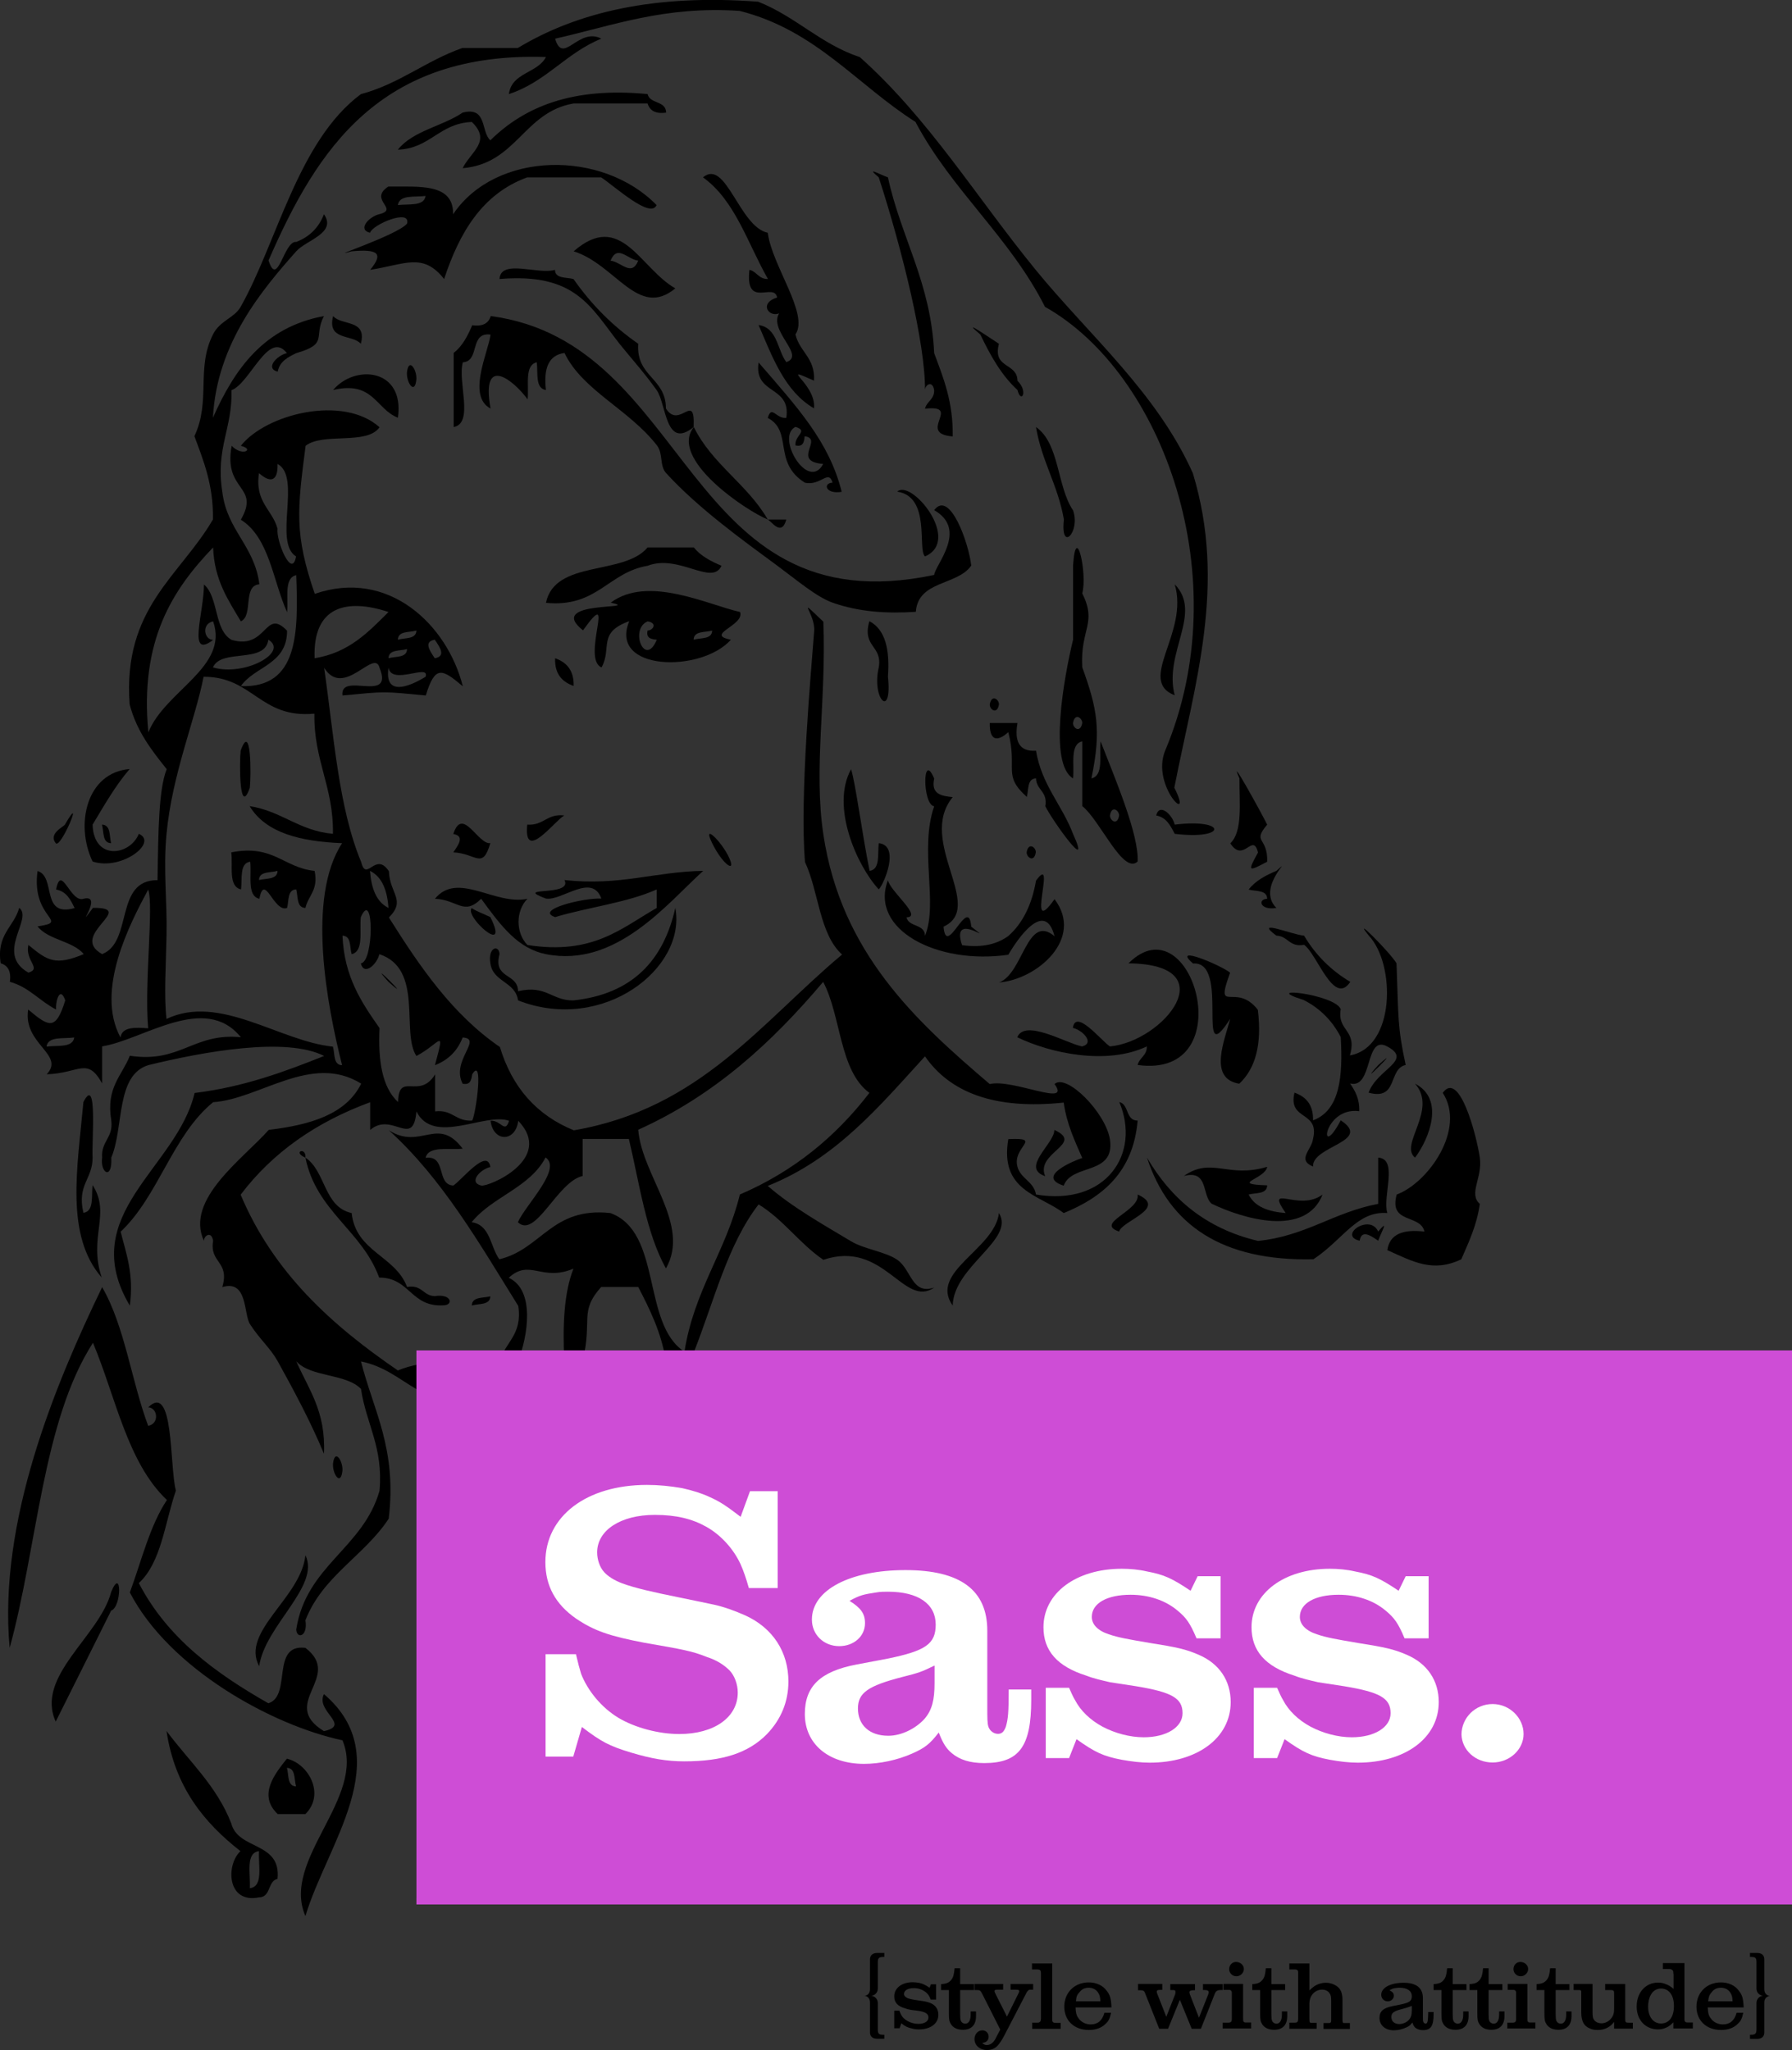 <?xml version="1.0" encoding="utf-8"?>
<!-- Generator: Adobe Illustrator 16.0.0, SVG Export Plug-In . SVG Version: 6.00 Build 0)  -->
<!DOCTYPE svg PUBLIC "-//W3C//DTD SVG 1.1//EN" "http://www.w3.org/Graphics/SVG/1.1/DTD/svg11.dtd">
<svg version="1.1" id="Layer_1" xmlns="http://www.w3.org/2000/svg" xmlns:xlink="http://www.w3.org/1999/xlink" x="0px" y="0px"
	 width="93.796px" height="107.304px" viewBox="23.204 16.316 93.796 107.304"
	 enable-background="new 23.204 16.316 93.796 107.304" xml:space="preserve">
<rect x="23.204" y="16.316" width="93.796" height="107.304" fill="#333333" stroke="none"/>
<g>
	<path d="M40.64,32.86c0.45,0.52,1.79,0.15,1.45,1.45C41.64,33.8,40.31,34.16,40.64,32.86z"/>
	<path d="M44.51,35.76c0.11-0.77,0.56-0.02,0.48,0.48C44.89,37.01,44.44,36.27,44.51,35.76z"/>
	<path d="M44.03,38.18c-1.16-0.45-1.28-1.95-3.39-1.45C41.78,35.37,44.4,35.6,44.03,38.18z"/>
	<path d="M60.97,45.93c-0.5,1.08-2.23-0.63-3.87,0c-2.07,0.35-2.64,2.2-5.32,1.94c0.47-2.27,4.08-1.41,5.32-2.9
		c0.81,0,1.61,0,2.42,0C59.87,45.41,60.4,45.69,60.97,45.93z"/>
	<path d="M68.71,48.83c0.85,0.45,1.07,1.51,0.97,2.9c0.24,2.28-0.87,1.17-0.48-0.48C69.4,50.09,68.31,50.2,68.71,48.83z"/>
	<path d="M52.26,50.77c0.59,0.21,0.99,0.62,0.97,1.45C52.63,52.01,52.23,51.6,52.26,50.77z"/>
	<path d="M75.01,53.19c0.09-0.55,0.49-0.27,0.48,0C75.4,53.74,75,53.46,75.01,53.19z"/>
	<path d="M35.8,55.61c0.56-1.57,0.55,1.3,0.48,1.94C35.73,59.11,35.73,56.25,35.8,55.61z"/>
	<path d="M28.54,59.48c0.47,0.01,0.38,0.59,0.48,0.97C28.55,60.44,28.65,59.86,28.54,59.48z"/>
	<path d="M46.93,59.97c0.48-1.48,1.29,0.56,1.94,0.48c-0.42,1.41-0.72,0.54-1.94,0.48C47.23,60.5,47.52,60.07,46.93,59.97z"/>
	<path d="M76.94,60.93c0.09-0.55,0.49-0.27,0.48,0C77.33,61.48,76.94,61.2,76.94,60.93z"/>
	<path d="M35.31,60.93c2.21-0.43,2.74,0.81,4.36,0.97c0.21,1.01-0.33,1.28-0.48,1.94c-0.47-0.01-0.38-0.59-0.48-0.97
		c-0.47,0.01-0.38,0.59-0.48,0.97c-0.7,0.26-1.18-1.89-1.45-0.48c-0.66-0.15-0.4-1.21-0.48-1.94c-0.57,0.08-0.41,0.88-0.48,1.45
		C35.14,62.72,35.4,61.66,35.31,60.93z M37.73,61.9c-0.38,0.11-0.96,0.01-0.97,0.48C37.14,62.28,37.72,62.37,37.73,61.9z"/>
	<path d="M27.57,74c0.75-1.48,0.43,2.1,0.48,2.9c0.01,1.14-0.83,1.42-0.48,2.899c0.57-0.079,0.41-0.88,0.48-1.45
		c0.98,1.51-0.24,2.711,0.48,4.84C26.61,80.98,27.25,77.49,27.57,74z"/>
	<path d="M47.9,84.65c0.01-0.471,0.59-0.381,0.97-0.48C48.85,84.641,48.27,84.54,47.9,84.65z"/>
	<path d="M40.64,92.88c0.11-0.771,0.56-0.021,0.48,0.479C41.01,94.13,40.57,93.391,40.64,92.88z"/>
	<path d="M70.65,104.01c1.71,1.471-0.79,4.69-2.42,2.9C67.68,104.6,70.08,105.21,70.65,104.01z"/>
	<path d="M52.26,18.34c0.41,1.42,1.22-0.63,2.42,0c-1.84,0.74-2.9,2.27-4.84,2.9c0.15-1.14,1.5-1.08,1.94-1.94
		c-8.67-0.28-11.98,4.8-14.52,10.65c0.48,1.49,0.8-1.05,1.45-0.97c0.7-0.27,1.18-0.75,1.45-1.45c0.69,0.99-0.95,1.36-1.45,1.94
		c-1.74,1.96-4.16,4.79-4.36,8.71c1.14-2.57,2.68-4.74,5.81-5.32c-0.57,1.1,0.26,1.45-1.45,1.94c-0.43,0.21-0.87,0.43-0.97,0.97
		c-0.68-0.17-0.04-0.85,0.48-0.97c-0.96-1.24-1.93,1.59-2.9,1.94c0.06,2-0.84,3.03-0.48,5.32c0.24,2.02,1.69,2.82,1.94,4.84
		c-0.89,0.07-0.3,1.64-0.97,1.94c-0.66-1.12-1.39-2.16-1.45-3.87c-2.13,2.22-3.85,4.87-3.39,9.68c0.87-2.18,4.23-3.41,3.39-5.81
		c-0.61,0.12-0.49,0.96,0,0.97c-1.37,1.05-0.48-1.42-0.48-2.9c0.78,0.67,0.52,2.39,1.45,2.9c1.87,0.54,1.72-1.71,2.9-0.48
		c0,1.78-1.69,1.85-2.42,2.9c3.02,0.11,3.01-2.8,2.9-5.81c-0.66,0.15-0.4,1.21-0.48,1.94c-0.75-1.67-0.93-3.91-2.42-4.84
		c1.04-1.81-0.93-1.46-0.48-3.87c0.55,0.58,1.23,0.19,0.48,0c1.32-1.67,5.36-2.68,7.26-0.97c-0.66,0.95-2.97,0.26-3.87,0.97
		c-0.44,3.39-0.59,4.63,0.48,7.75c3.85-1.33,6.93,1.6,7.75,4.84c-1.1-0.93-1.45-1.11-1.94,0.48c-2.31-0.22-2.04-0.22-4.36,0
		c-0.15-1.28,2.71,0.45,1.94-1.45c-0.27-1.05-1.87,1.64-2.9,0c0.51,3.52,0.75,7.32,1.94,10.17c0.27,1.09,0.75-0.59,1.45,0.48
		c0.05,1.2,0.91,1.5,0,2.42c1.62,2.58,3.32,5.07,5.81,6.78c0.64,2.11,1.92,3.569,3.87,4.36c6.61-1.131,9.82-5.67,14.04-9.201
		c-1.19-1.07-1.22-3.3-1.94-4.84c-0.29-3.42,0.33-10.09,0.48-12.1c0.07-0.91-1.05-1.95,0.48-0.48c0.16,4.11-0.52,7.68,0,11.13
		c0.93,6.21,4.86,9.79,8.71,13.07c1.2-0.291,4.3,1.239,3.39,0c0.62-0.58,2.68,1.489,2.9,2.899c0.28,1.899-1.99,1.24-2.42,2.42
		c-1.49-0.479,0.54-1.31,0.97-1.45c-0.39-0.9-0.81-1.77-0.97-2.9c-3.61,0.381-5.94-0.52-7.26-2.42
		c-2.39,2.611-4.65,5.351-8.23,6.781c1.28,1.119,2.93,2.039,4.36,2.899c0.68,0.41,1.82,0.55,2.42,0.97
		c0.75,0.52,0.75,1.85,1.94,1.45c-1.61,1.11-2.63-2.521-5.81-1.45c-1.25-0.85-2.09-2.109-3.39-2.9c-1.62,2.091-2.34,5.091-3.39,7.74
		c17.75,1.131,37.59,0.16,56.15,0.48c0,9.359,0,18.72,0,28.07c-23.56,0-47.11,0-70.67,0c0-8.871,0-17.75,0-26.621
		c-0.92-0.539-1.7-1.209-2.9-1.449c0.65,2.58,1.89,4.561,1.45,8.23c-1.28,1.949-3.46,3-4.36,5.319c0.14,0.87-0.46,0.99-0.48,0.479
		c0.52-3.35,3.5-4.239,4.36-7.26c0.2-2.3-0.7-3.49-0.97-5.33c-0.8-0.819-2.63-0.6-3.39-1.449c0.64,1.459,1.56,2.63,1.45,4.84
		c-0.68-1.641-1.54-3.25-2.42-4.84c-0.4-0.711-0.92-1.12-1.45-1.94c-0.34-0.521-0.11-2.351-1.45-1.94c0.4-1.369-0.68-1.25-0.48-2.42
		c-0.09-0.549-0.49-0.27-0.48,0c-1.02-2.17,2.1-4.34,3.39-5.81c2.16-0.26,4.04-0.8,4.84-2.42c-2.6-1.62-5.31,0.81-7.75,0.97
		c-2.13,1.74-2.85,4.9-4.84,6.78c0.29,1.16,0.7,2.21,0.48,3.87c-2.84-4.78,2.47-7.2,3.39-11.131c2.58-0.319,4.7-1.109,6.78-1.939
		c-1.99-1.01-6.29-0.23-9.2,0.48c-1.72,0.529-1.27,3.25-1.94,4.84c0.06,1.199-0.59,0.82-0.48,0c-0.06-0.87,0.59-1.02,0.48-1.939
		c-0.29-1.74,0.56-2.341,0.97-3.391c2.66,0.4,3.31-1.21,5.81-0.971c-1.89-2.33-5.09,0.131-7.26,0.48c0,0.641,0,1.29,0,1.94
		c-0.78-1.41-1.19-0.53-2.9-0.48c0.98-1.04-1.26-1.579-0.97-3.39c1.1,0.93,1.45,1.11,1.94-0.48c-0.26-0.75-0.51-0.03-0.48,0.48
		c-0.86-0.44-1.41-1.17-2.42-1.45c0.08-0.56-0.11-0.86-0.48-0.97c-0.23-1.52,0.69-1.89,0.97-2.9c0.75,0.57-1.29,2.38,0.48,3.39
		c0.72-0.21-0.19-0.62,0-1.45c1.02,0.85,1.43,1.09,2.9,0.48c-0.59-0.7-1.85-0.73-2.42-1.45c1.77-0.27-0.35-0.36,0-2.9
		c0.99,0.3,0.14,2.45,1.94,1.94c-0.21-0.43-0.42-0.87-0.97-0.97c0.27-1.4,0.75,0.74,1.45,0.48c1.09-0.26-0.59,1.89,0.48,0.48
		c2.37-0.03-1.32,1.42,0.48,2.42c1.63-0.63,0.63-3.89,2.9-3.87c0.04-2.6,0.06-4.76,0.48-5.81c-0.79-0.99-1.57-1.98-1.94-3.39
		c-0.37-5.05,2.64-6.72,4.36-9.68c0.03-1.8-0.49-3.06-0.97-4.36c0.87-1.85,0.08-3.55,0.97-5.32c0.37-0.74,1.12-0.86,1.45-1.45
		c1.91-3.38,3-8.68,6.29-11.13c2.04-0.55,3.41-1.75,5.32-2.42c0.97,0,1.94,0,2.9,0c3.12-1.88,7.17-2.83,12.58-2.42
		c1.97,0.78,3.27,2.22,5.32,2.9c3.62,3.23,6.11,7.35,9.2,11.13c2.78,3.41,6.34,6.42,8.23,10.65c1.78,5.86,0.1,10.99-0.97,16.46
		c1.06,2.09-1.24-0.08-0.48-1.94c3.79-8.98-0.09-19.75-6.29-23.23c-1.84-3.65-4.88-6.09-6.78-9.68c-3.06-1.94-5.21-4.8-9.2-5.81
		C57.96,16.62,55.29,17.66,52.26,18.34z M34.35,51.25c1.66,0.49,3.99-0.8,2.9-1.45C37.08,51.08,34.78,50.24,34.35,51.25z
		 M33.86,51.74c-0.43,2.22-1.65,5.11-1.94,8.23c-0.18,1.88,0.04,3.49,0,5.32c-0.03,1.6-0.14,3.18,0,4.36
		c2.79-1.33,5.92,1.17,8.71,1.45c0.11,0.381,0.01,0.961,0.48,0.971c-0.79-3.13-1.87-8.76,0-11.62c-2.17-0.09-3.99-0.53-4.84-1.94
		c1.68,0.26,2.58,1.29,4.36,1.45c0.04-2.47-1.01-3.83-0.97-6.29C36.82,53.94,36.45,51.73,33.86,51.74z M29.51,70.62
		c0.08-0.56,0.76-0.53,1.45-0.48c-0.21-2.32,0.3-6.45,0-7.26C30,64.67,28.18,68.15,29.51,70.62z M27.09,70.62
		c-0.57,0.08-1.37-0.08-1.45,0.479C26.2,71.02,27.01,71.18,27.09,70.62z M45.96,50.77c0.58-0.1,0.3-0.54,0-0.97
		C45.38,49.9,45.67,50.34,45.96,50.77z M45.48,51.74c0.24-0.72-1.79,0.48-1.94-0.48C43.24,53.22,45.48,51.73,45.48,51.74z
		 M43.54,63.84c-0.07-0.9-0.32-1.62-0.97-1.94C42.64,62.8,42.89,63.52,43.54,63.84z M59.03,87.07c0.5-3.211,2.17-5.25,2.9-8.23
		c2.82-1.21,5.03-3.04,6.78-5.32c-1.58-1.16-1.47-4.01-2.42-5.81c-2.66,3.149-5.68,5.94-9.68,7.74c0.19,2.409,2.76,4.96,1.45,7.26
		c-1.04-1.87-1.38-4.42-1.94-6.78c-0.81,0-1.61,0-2.42,0c0,0.65,0,1.291,0,1.94c-1.33,0.3-2.46,3.31-3.39,2.42
		c0.41-0.92,2.33-2.79,1.45-3.39c-0.83,1.59-2.79,2.05-3.87,3.39c0.99,0.14,0.97,1.29,1.45,1.94c2.22-0.53,2.74-2.75,5.81-2.42
		C57.88,80.8,56.78,85.609,59.03,87.07z M45,74.49c-0.17,1.97-1.27-0.02-2.42,0.97c0-0.479,0-0.97,0-1.45
		c-2.83,1.04-5.11,2.631-6.78,4.84c1.72,4.09,4.78,6.84,8.23,9.2c1.36-0.579,3.34-0.53,5.33-0.479c0.28-1.01,1.2-1.381,0.97-2.9
		c-2.04-3.279-3.98-6.67-6.78-9.199c1.67,1.079,2.56-0.781,3.87,0.969c-0.72,0.08-1.79-0.17-1.94,0.48c1.12-0.15,0.54,1.4,1.45,1.45
		c0.44-0.28,1.78-2,1.94-0.97c-0.53,0.119-1.16,0.8-0.48,0.97c0.39,0.08,3.85-1.39,1.94-3.39c-0.14,1.129-1.31,1.129-1.45,0
		c0.54-0.051,0.75,0.699,0.97,0C48.58,74.529,45.9,76.29,45,74.49z M47.42,73.04c-0.63-1.2,1.08-2.351,0-2.42
		c-0.27,0.7-0.75,1.18-1.45,1.45c0.55-2.05,0.29-1.15-0.97-0.48c-0.82-1.23,0.4-4.56-1.94-5.33c-0.12,0.53-0.8,1.16-0.97,0.48
		c0.69-0.06,0.69-3.96,0-2.42c-0.08,0.72,0.17,1.79-0.48,1.94c-0.11-0.38-0.01-0.95-0.48-0.97c0.09,2.17,1.01,3.51,1.94,4.84
		c-0.08,1.69,0.13,3.101,0.97,3.87c0.03-1.63,1.11-0.09,1.94-1.45c0,0.65,0,1.29,0,1.94c0.92-0.11,1.07,0.539,1.94,0.48
		c0.21-0.421,0.6-3.4,0-2.421C47.87,72.85,47.83,73.12,47.42,73.04z M37.73,43.99c-0.08,0.65,0.76,2.67,0.97,1.45
		c-1.2-0.73,0.3-4.17-0.97-4.84c0.03,0.91-0.37,1.02-0.97,0.48C36.53,42.61,37.46,42.98,37.73,43.99z M39.67,50.77
		c1.81-0.29,2.82-1.38,3.87-2.42C41.36,47.63,39.57,48.03,39.67,50.77z M45,49.32c-0.38,0.11-0.96,0.01-0.97,0.48
		C44.4,49.69,44.98,49.79,45,49.32z M44.51,50.29c-0.38,0.11-0.96,0.01-0.97,0.48C43.92,50.66,44.5,50.76,44.51,50.29z
		 M50.32,87.561c0.81,0,1.61,0,2.42,0c-0.09-1.871-0.02-3.57,0.48-4.84c-1.67,0.699-2.28-0.541-3.39,0.479
		C51.23,83.84,50.83,86.27,50.32,87.561z M56.61,83.68c-0.65,0-1.29,0-1.94,0c-1.17,1.311-0.44,1.721-0.97,3.87c1.45,0,2.9,0,4.36,0
		C57.81,86.04,57.22,84.859,56.61,83.68z"/>
	<path d="M36.77,103.529c-0.99-1.809,2.2-3.59,2.42-5.809C39.98,99.34,37.07,101.4,36.77,103.529z"/>
	<path d="M47.42,25.12c0.42-0.86,1.53-1.41,0.48-2.42c-1.71,0.07-2.17,1.39-3.87,1.45c0.78-0.99,2.33-1.22,3.39-1.94
		c1.3-0.33,0.94,1,1.45,1.45c1.79-1.76,4.3-2.8,8.23-2.42c0.12,0.53,0.96,0.33,0.97,0.97c-0.56,0.08-0.86-0.11-0.97-0.48
		c-1.29,0-2.58,0-3.87,0C50.61,22.18,50.25,24.88,47.42,25.12z"/>
	<path d="M46.45,30.92c-1.11-1.4-2.01-0.77-3.87-0.48c0.7-0.85,0.44-1.1-0.97-0.97c-1.54,0.44,2.4-0.84,2.9-1.45
		c0.21-0.8-1.8,0.04-1.94,0.48c-0.68-0.17-0.04-0.85,0.48-0.97c1.09-0.27-0.59-0.75,0.48-1.45c1.59,0.02,3.42-0.2,3.39,1.45
		c2.25-3.33,7.82-3.38,10.65-0.48c-0.31,0.75-2.2-0.99-2.9-1.45c-1.29,0-2.58,0-3.87,0C48.44,26.46,47.25,28.5,46.45,30.92z
		 M45.48,26.57c-0.57,0.08-1.37-0.08-1.45,0.48C44.6,26.98,45.4,27.13,45.48,26.57z"/>
	<path d="M60,25.6c1.2-1.01,1.9,2.59,3.39,2.9c0.22,1.73,2.17,4.25,1.45,5.32c0.21,0.92,1.04,1.22,0.97,2.42
		c-1.94-0.87,0.13,0.15,0,1.45c-1.53-0.89-2.17-2.67-2.9-4.36c0.99,0.14,0.97,1.29,1.45,1.94c1.17-0.39-1.52-1.99,0-2.9
		c-0.59,0.96-1.67-0.12-0.48-0.48c-0.15-0.83-1.68,0.63-1.45-1.45c0.39,0.09,0.48,0.49,0.97,0.48C62.34,29.07,61.69,26.81,60,25.6z"
		/>
	<path d="M67.26,42.06c-0.86,0.14-0.99-0.46-0.48-0.48c-0.21-0.72-0.62,0.19-1.45,0c-1.69-1.06-0.61-2.69-1.94-3.39
		c0.21-0.7,0.42,0.05,0.97,0c0.26-1.71-1.71-1.19-1.45-2.9C64.93,37.63,66.6,39.42,67.26,42.06z M66.29,40.6
		c-1.69-0.14,0.04-1.31-0.97-1.45c-0.03,0.3-0.07,0.57-0.48,0.48c-0.05-0.54,0.7-0.75,0-0.97C63.78,39.18,65.51,42.08,66.29,40.6z"
		/>
	<path d="M69.2,25.6c-0.68-0.58-0.04-0.19,0.48,0c0.69,3.18,2.25,5.5,2.42,9.2c0.48,1.29,1,2.55,0.97,4.36
		c-1.92-0.15,0.54-1.68-1.45-1.45c0.09-0.39,0.49-0.48,0.48-0.97c-0.09-0.55-0.49-0.27-0.48,0C71.64,34.3,70.43,29.4,69.2,25.6z"/>
	<path d="M58.55,31.41c-1.94,1.61-3.12-1.25-5.32-1.94C55.71,27.31,56.7,30.36,58.55,31.41z M55.16,29.96c0.57,0.07,1.1,0.86,1.45,0
		C56.04,29.89,55.52,29.09,55.16,29.96z"/>
	<path d="M49.35,30.92c0.06-1.07,2.05-0.21,2.9-0.48c0.01,0.47,0.59,0.38,0.97,0.48c0.93,1.33,2.05,2.46,3.39,3.39
		c-0.12,1.74,1.45,1.77,1.45,3.39c0.71,1.12,1.53-0.95,1.45,0.97c-1.49,1.21-1.42-1.22-1.94-1.94c-0.64-0.9-1.38-1.72-1.94-2.42
		C54.1,32.36,53.33,30.59,49.35,30.92z"/>
	<path d="M72.1,46.41c0.05-0.53,1.79-2.37,0-3.39c0.81-1.09,1.81,1.71,1.94,2.9c-0.72,1.05-2.78,0.77-2.9,2.42
		c-1.52,0.1-2.97,0.01-4.36-0.48c-0.84-0.3-1.83-1.15-2.9-1.94c-1.79-1.32-4.13-3-5.81-4.84c-0.35-0.38-0.15-1.02-0.48-1.45
		c-1.48-1.9-3.9-2.88-4.84-4.84c-0.85,0.12-1.1,0.83-0.97,1.94c-0.57-0.08-0.41-0.88-0.48-1.45c-0.66,0.15-0.4,1.21-0.48,1.94
		c-0.7-0.97-2.46-2.42-1.94,0.48c-1.25-0.66-0.11-2.97,0-3.87c-1.12-0.15-0.54,1.4-1.45,1.45c-0.29,1,0.6,3.18-0.48,3.39
		c0-0.65,0-1.29,0-1.94s0-1.29,0-1.94c0.45-0.35,0.73-0.88,0.97-1.45c0.56,0.08,0.86-0.11,0.97-0.48
		C59.46,34.26,58.94,49.18,72.1,46.41z"/>
	<path d="M71.62,45.44c-0.41-0.36,0.32-3.12-1.45-3.39C70.9,41.37,73.56,44.6,71.62,45.44z"/>
	<path d="M59.52,38.67c0.96,1.95,2.81,3,3.87,4.84c0.32,0,0.65,0,0.97,0c-0.25,0.93-0.79,0.07-0.97,0
		C62.22,43.03,58.2,40.32,59.52,38.67z"/>
	<path d="M74.52,33.83c-1.15-0.97,0.54,0.21,0.97,0.48c-0.35,1.32,0.96,0.97,0.97,1.94c0.58,0.56,0.19,1.23,0,0.48
		C75.62,35.96,75.04,34.92,74.52,33.83z"/>
	<path d="M77.43,38.67c1.24,0.86,1.09,3.11,1.94,4.36c0.4,1.15-0.68,2.23-0.48,0.48C78.58,41.71,77.73,40.47,77.43,38.67z"/>
	<path d="M80.33,57.06c0.66-0.15,0.4-1.21,0.48-1.94c0.78,2,2.01,4.89,1.94,6.29c-0.76,0.72-1.98-2.19-2.9-2.9c0-1.13,0-2.26,0-3.39
		c-0.66,0.15-0.4,1.21-0.48,1.94c-1.3-0.77-0.47-5.32,0-7.26c0-0.65,0-1.29,0-1.94s0-1.29,0-1.94c0.15-2.36,0.76,0.47,0.48,1.45
		c0.79,1.59-0.11,1.85,0,3.87C80.63,53.4,80.86,54.53,80.33,57.06z M79.85,54.16c0-0.27-0.39-0.55-0.48,0
		C79.36,54.43,79.75,54.71,79.85,54.16z M81.78,59c0-0.27-0.39-0.55-0.48,0C81.3,59.27,81.69,59.55,81.78,59z"/>
	<path d="M84.69,46.9c1.48,1.51-0.59,3.58,0,5.81C82.69,51.93,85.45,49.45,84.69,46.9z"/>
	<path d="M61.94,48.35c0.26,0.7-1.89,1.18-0.48,1.45c-1.55,1.75-6.41,1.65-5.32-0.97c-1.68,0.6-0.89,1.41-1.45,2.42
		c-1.09-0.45,0.83-4.46-0.97-1.94c-2.02-1.6,3.21-1.06,1.45-1.45C57.12,46.41,60.22,47.96,61.94,48.35z M57.58,49.8
		c-0.29-0.03-0.57-0.07-0.48-0.48c0.27,0,0.55-0.39,0-0.48C56.13,49.26,56.97,51.29,57.58,49.8z M60.48,49.32
		c-0.38,0.11-0.96,0.01-0.97,0.48C59.89,49.69,60.47,49.79,60.48,49.32z"/>
	<path d="M77.43,57.06c-0.47,0.01-0.38,0.59-0.48,0.97c-1.29-1.16-0.47-1.43-0.97-3.39c-0.6,0.54-0.99,0.42-0.97-0.48
		c0.48,0,0.97,0,1.45,0c-0.17,0.97,0.1,1.51,0.97,1.45c0.3,1.8,1.36,2.83,1.94,4.36c1.01,2.22-1.09-0.71-1.45-1.45
		C78.05,57.73,77.45,57.68,77.43,57.06z"/>
	<path d="M28.05,59.48c0.06,1.9,1.96,1.63,2.42,0.48c1.03,0.45-0.91,1.95-2.42,1.45c-0.93-1.95-0.31-4.66,1.94-4.84
		C29.24,57.44,28.66,58.47,28.05,59.48z"/>
	<path d="M67.75,56.58c0.23,0.7,0.58,3.4,0.97,5.32c0.57-0.08,0.41-0.88,0.48-1.45c1.13,0.12,0.28,2.13,0,2.42
		C68.04,61.61,66.68,58.52,67.75,56.58z"/>
	<path d="M69.68,62.39c0.12,0.59,1.84,1.93,0.97,1.94c0.12,0.53,0.96,0.33,0.97,0.97c0.7-1.73-0.31-4.49,0.48-6.78
		c-0.62-0.08-0.62-2.95,0-1.45c-0.18,0.82,0.38,0.91,0.97,0.97c-1.89,2.3,1.74,5.76-0.48,6.78c0.14,1.71,1.31-1.71,1.45,0
		c1.43,1.12-1.12-0.95-0.48,0.97c1.12,0.15,1.86-0.08,2.42-0.48c0.77-0.68,1.24-1.67,1.45-2.9c1.14-1.56-0.61,3.21,0.97,0.97
		c1.57,2.08-0.94,4.21-2.9,4.36c1.27-0.47,1.45-3.63,2.9-2.42c-0.5-1.94-1.92,0.11-2.42,0.97C72.24,66.83,68.7,64.96,69.68,62.39z"
		/>
	<path d="M88.08,57.06c-0.64-1.43,1.12,1.75,1.45,2.42c-0.81,0.96,0.04,0.62,0,1.94c-1.01,0.54-1.03,0.52-0.48-0.48
		c-0.27-1.09-0.75,0.59-1.45-0.48C88.26,59.83,88.07,58.35,88.08,57.06z"/>
	<path d="M83.72,59c0.17-0.68,0.85-0.04,0.97,0.48c2.76-0.34,2.76,0.82,0,0.48C84.47,59.54,84.26,59.1,83.72,59z"/>
	<path d="M26.6,59.48c1.08-1.86-0.22,1.3-0.48,0.97C25.72,59.95,26.55,59.58,26.6,59.48z"/>
	<path d="M52.74,59c-0.49,0.26-2.14,2.51-1.94,0.48C51.67,59.54,51.82,58.89,52.74,59z"/>
	<path d="M60.48,60.45c-0.6-1.22,0.71,0.14,0.97,0.97C61.62,61.95,60.99,61.49,60.48,60.45z"/>
	<path d="M90.01,61.9c1.02-0.88-1.1,0.84,0,1.94c-0.86,0.14-0.99-0.46-0.48-0.48c-0.01-0.47-0.59-0.38-0.97-0.48
		C88.91,62.42,89.44,62.14,90.01,61.9z"/>
	<path d="M57.58,63.84c0-0.32,0-0.65,0-0.97c-1.56,0.7-3.59,0.93-5.32,1.45c-1.11-0.38,1.51-1.02,2.42-0.97
		c-0.49-1.36-2.06,0.13-2.9,0c-1.8-0.67,1.42-0.07,0.97-0.97c2.9,0.32,4.72-0.44,7.26-0.48c-1.88,1.7-4.55,5.09-8.23,4.36
		c-1.45-0.29-2.33-1.44-3.39-2.9c-0.92,0.91-1.22,0.05-2.42,0c1.19-1.46,3.15,0.37,4.84,0c-0.62,0.64-0.62,1.78,0,2.42
		C54.25,66.32,55.73,64.89,57.58,63.84z"/>
	<path d="M47.9,63.84c-0.05,0.05,0.96,0.46,0.97,0.48C49.94,66.46,47.47,64.26,47.9,63.84z"/>
	<path d="M58.55,63.84c0.6,3.14-3.77,6.58-8.23,4.84c-0.14-0.99-1.31-0.95-1.45-1.94c-0.14-0.86,0.46-0.99,0.48-0.48
		c-0.35,1.32,0.96,0.97,0.97,1.94c1.48-0.35,1.76,0.5,2.9,0.48C56.28,68.35,57.93,66.61,58.55,63.84z"/>
	<path d="M93.88,67.71c-0.87,1.3-1.73-1.46-2.42-1.94c-0.78,0.14-0.83-0.46-1.45-0.48c-1.22-0.91,0.81-0.05,1.45,0
		C92.06,66.3,92.87,67.11,93.88,67.71z"/>
	<path d="M94.85,65.29c-0.98-1.22,1.16,0.93,1.45,1.45c0.11,2.88,0.04,3.28,0.48,5.32c-0.93,0.199-0.38,1.879-1.94,1.449
		c0.45-1.25,2.35-1.68,0.97-2.42c-1.19-0.64-0.72,2.24-1.94,1.939c0.26,0.391,0.5,0.791,0.48,1.451c-1.91-0.25-2.15,2.72-0.97,0.479
		c1.69,1.11-1.51,1.34-1.45,2.42c-0.86-0.36-0.07-0.88,0-1.45c0.36-1.49-1.33-0.93-0.97-2.42c0.59,0.211,0.99,0.62,0.97,1.45
		c1.41-0.521,1.57-2.3,1.45-4.36c-0.44-0.85-1.08-1.5-1.94-1.939c-2.4-0.75,1.63-0.31,1.94,0.48c-0.2,1.17,0.88,1.05,0.48,2.42
		C96.24,71.141,96.26,66.79,94.85,65.29z"/>
	<path d="M82.27,66.74c3.33-3.33,6.01,6.08,0.48,5.32c0.09-0.391,0.49-0.48,0.48-0.971c-2.11,1-5.07,0.35-6.78-0.48
		c0.4-0.979,2.55,0.311,3.39,0.48c0.68-0.17,0.04-0.85-0.48-0.97c0.15-1.03,1.5,0.69,1.94,0.97C84.1,70.83,87.39,66.79,82.27,66.74z
		"/>
	<path d="M87.59,67.23c-0.83,2.28,0.29,0.45,1.45,1.94c0.23,1.85-0.14,3.09-0.97,3.87c-1.66-0.261-0.74-2.33-0.48-3.39
		c-1.86,2.9,0.04-3.06-1.94-2.9C84.46,65.71,87.19,66.88,87.59,67.23z"/>
	<path d="M43.54,67.71C42.22,66.24,45.02,69.03,43.54,67.71L43.54,67.71z"/>
	<path d="M95.34,72.07C96.81,70.75,94.02,73.54,95.34,72.07L95.34,72.07z"/>
	<path d="M97.27,73.04c1.55,0.79,0.77,2.84,0,3.87C96.42,76.24,98.48,74.41,97.27,73.04z"/>
	<path d="M82.75,74.971c-0.23,2.67-1.81,4-3.87,4.84c-1.29-0.971-3.36-1.16-2.9-3.871c1.86-0.09,0.18,0.4,0.48,1.451
		c0.17,0.629,0.85,0.76,0.97,1.449c3.67,0.62,5.5-2.14,4.36-4.84C82.31,74.12,82.11,74.971,82.75,74.971z"/>
	<path d="M78.39,75.46c1.6,0.729-1.01,1.181-0.48,2.42C76.6,77.439,78.4,76.18,78.39,75.46z"/>
	<path d="M39.19,76.91C38.48,76.609,39.24,76.32,39.19,76.91c1.07,0.71,0.96,2.59,2.42,2.9c0.22,2.039,2.29,2.229,2.9,3.869
		c0.78-0.14,0.83,0.461,1.45,0.48c0.87-0.141,0.99,0.46,0.48,0.48c-1.74,0.119-1.77-1.451-3.39-1.451
		C42.15,80.721,39.76,79.721,39.19,76.91z"/>
	<path d="M95.34,79.33c0-0.811,0-1.609,0-2.42c1.07,0.061,0.21,2.05,0.48,2.9c-1.59-0.121-2.29,1.369-3.87,2.42
		c-4.78,0.109-7.56-1.791-8.71-5.32c1.25,2.14,3.07,3.71,5.81,4.359C91.54,81.02,93.03,79.76,95.34,79.33z"/>
	<path d="M95.34,80.779c0.58-0.68,0.19-0.039,0,0.48c-0.43-0.3-0.87-0.58-0.97,0C93.22,80.99,94.91,79.811,95.34,80.779z"/>
	<path d="M92.43,78.84c-0.88,2.24-4.13,1.29-5.81,0.48c-0.52-0.45-0.15-1.791-1.45-1.45c1.46-1.021,2.29,0.14,4.36-0.479
		c-0.1,0.649-2.01,0.899,0,0.969c-0.01,0.471-0.59,0.381-0.97,0.48c0.32,0.65,1.04,0.9,1.94,0.971
		C89.39,78.2,91.19,79.779,92.43,78.84z"/>
	<path d="M82.75,78.84c1.6,0.721-0.82,1.37-0.97,1.939C80.47,80.34,82.89,79.7,82.75,78.84z"/>
	<path d="M75.49,79.811c0.87,1.379-2.37,2.779-2.42,4.84C71.81,82.891,75.27,81.71,75.49,79.811z"/>
	<path d="M30.96,90.95c0.61-0.12,0.49-0.96,0-0.97c1.36-1.33,1.11,3.069,1.45,4.359c-0.58,1.68-0.76,3.76-1.94,4.84
		c1.49,2.87,4,4.711,6.78,6.291c1.24-0.381,0.11-3.121,1.94-2.9c2,1.529-1.42,2.9,0.97,4.359c1.45-0.32-0.46-1.029,0-1.939
		c3.89,3.33,0.15,7.859-0.97,11.619c-1.29-2.949,3.2-6.199,1.94-9.199c-3.7-0.79-9.06-3.75-11.13-7.74
		c0.61-1.65,1.04-3.48,1.94-4.84c-2.07-1.96-2.68-5.391-3.87-8.23c-2.65,4.131-2.9,10.65-4.36,15.971
		c-0.61-6.59,2.37-13.771,4.84-18.881C29.73,85.721,30.08,88.59,30.96,90.95z"/>
	<path d="M26.12,106.43c-1.08-2.38,2.3-4.47,2.9-6.779c0.56-1.381,0.56,0.779,0,0.97C28.06,102.561,27.08,104.5,26.12,106.43z"/>
	<path d="M37.73,114.66c-0.53,0.119-0.33,0.96-0.97,0.97c-1.68,0.341-1.74-1.7-0.97-2.42c-1.9-1.489-3.43-3.34-3.87-6.29
		c1.17,1.58,2.62,2.859,3.39,4.84C35.67,113.17,37.93,112.7,37.73,114.66z M36.28,115.15c0.72-0.09,0.44-1.17,0.48-1.94
		C36.05,113.3,36.32,114.38,36.28,115.15z"/>
	<path d="M38.22,108.37c1.15,0.271,2.01,1.87,0.97,2.899c-0.48,0-0.97,0-1.45,0C36.67,110.26,37.63,109.12,38.22,108.37z
		 M38.7,109.82c-0.11-0.381-0.01-0.95-0.48-0.971C38.33,109.23,38.23,109.811,38.7,109.82z"/>
	<path d="M98.72,73.52c0.86-1.209,1.76,2.17,1.94,3.391c0.15,1.05-0.61,1.89,0,2.42c-0.16,1.13-0.58,2-0.97,2.9
		c-1.48,0.709-2.52,0.129-3.87-0.48c0.12-0.85,0.83-1.1,1.94-0.971c-0.2-0.93-1.88-0.379-1.45-1.939
		C97.96,78.23,99.95,75.41,98.72,73.52z"/>
</g>
<g>
	<path d="M68.74,120.45v-1.57c0-0.21,0.13-0.34,0.38-0.34h0.37v0.21h-0.06c-0.22,0-0.28,0.061-0.28,0.27v1.381
		c0,0.199-0.14,0.359-0.34,0.379c0.19,0.021,0.34,0.181,0.34,0.381v1.38c0,0.22,0.05,0.28,0.28,0.28h0.06v0.209h-0.37
		c-0.25,0-0.38-0.119-0.38-0.34v-1.569c0-0.2-0.13-0.33-0.3-0.341C68.61,120.779,68.74,120.65,68.74,120.45z"/>
	<path d="M71.93,120.18h0.27v0.801h-0.28c-0.08-0.201-0.13-0.28-0.25-0.381c-0.18-0.14-0.39-0.22-0.63-0.22
		c-0.32,0-0.52,0.12-0.52,0.31c0,0.09,0.08,0.17,0.2,0.221c0.12,0.04,0.25,0.07,0.53,0.109c0.42,0.061,0.46,0.07,0.63,0.131
		c0.29,0.109,0.44,0.33,0.44,0.629c0,0.451-0.41,0.761-1.01,0.761c-0.12,0-0.26-0.011-0.38-0.05c-0.23-0.051-0.33-0.1-0.55-0.27
		l-0.09,0.26h-0.28v-0.92h0.27c0.02,0.069,0.05,0.119,0.07,0.17c0.07,0.16,0.2,0.289,0.37,0.379c0.17,0.091,0.37,0.141,0.55,0.141
		c0.32,0,0.53-0.13,0.53-0.33c0-0.199-0.15-0.3-0.57-0.359c-0.2-0.021-0.31-0.041-0.33-0.041c-0.1-0.02-0.21-0.039-0.31-0.08
		c-0.4-0.109-0.58-0.31-0.58-0.629c0-0.431,0.39-0.74,0.96-0.74c0.1,0,0.21,0.01,0.33,0.029c0.22,0.051,0.32,0.101,0.56,0.26
		L71.93,120.18z"/>
	<path d="M72.47,120.17c0.29-0.02,0.41-0.08,0.53-0.23c0.1-0.129,0.14-0.279,0.17-0.6h0.29v0.83h0.72v0.311h-0.72v1.25
		c0,0.209,0.01,0.27,0.03,0.34c0.03,0.1,0.13,0.17,0.24,0.17c0.17,0,0.28-0.17,0.28-0.461v-0.18h0.28v0.24
		c0,0.471-0.24,0.721-0.69,0.721c-0.28,0-0.5-0.101-0.62-0.291c-0.09-0.14-0.11-0.24-0.11-0.58v-1.209h-0.41v-0.311H72.47z"/>
	<path d="M74.86,123.359c0.17,0,0.34-0.119,0.45-0.33l0.08-0.159l0.17-0.32l-0.93-1.84c-0.11-0.22-0.13-0.229-0.32-0.229h-0.1v-0.32
		h1.5v0.3h-0.26c-0.14,0-0.19,0.011-0.19,0.069c0,0.041,0.01,0.07,0.06,0.171l0.59,1.17l0.58-1.17c0.05-0.091,0.06-0.13,0.06-0.16
		c0-0.06-0.03-0.08-0.19-0.08H76.1v-0.3h1.18v0.3h-0.01h-0.15c-0.08,0-0.15,0.069-0.23,0.24l-1.12,2.159
		c-0.13,0.25-0.24,0.41-0.35,0.531c-0.13,0.149-0.33,0.229-0.56,0.229c-0.37,0-0.65-0.25-0.65-0.57c0-0.26,0.18-0.46,0.41-0.46
		c0.19,0,0.33,0.141,0.33,0.33s-0.12,0.311-0.34,0.33C74.72,123.34,74.77,123.359,74.86,123.359z"/>
	<path d="M77.22,122.189h0.19c0.14,0,0.18,0,0.22-0.039c0.05-0.03,0.05-0.07,0.06-0.2v-0.2v-2.109c0-0.211-0.03-0.24-0.25-0.24
		h-0.22v-0.311h1.06v2.87c0,0.13,0,0.16,0.04,0.2c0.03,0.029,0.07,0.04,0.18,0.04h0.22v0.31h-1.49v-0.32H77.22z"/>
	<path d="M79.5,121.38c0.01,0.29,0.04,0.42,0.15,0.57c0.14,0.21,0.38,0.329,0.64,0.329c0.37,0,0.61-0.199,0.72-0.609h0.35
		c-0.07,0.311-0.13,0.439-0.3,0.59c-0.2,0.2-0.5,0.311-0.86,0.311c-0.77,0-1.29-0.49-1.29-1.221c0-0.74,0.54-1.27,1.28-1.27
		c0.39,0,0.73,0.15,0.94,0.439c0.18,0.221,0.23,0.42,0.25,0.871H79.5V121.38z M79.52,121.07h1.28c-0.01-0.23-0.04-0.33-0.11-0.44
		c-0.1-0.17-0.28-0.271-0.5-0.271c-0.2,0-0.36,0.07-0.48,0.23C79.58,120.721,79.54,120.82,79.52,121.07z"/>
	<path d="M82.78,120.16h1.26v0.311h-0.09c-0.14,0-0.2,0.02-0.2,0.09c0,0.029,0.01,0.08,0.04,0.149l0.46,1.17l0.46-1.17
		c0.01-0.04,0.02-0.069,0.02-0.11c0-0.1-0.02-0.119-0.14-0.119h-0.05h-0.08v-0.311h1.29v0.32h-0.09c-0.13,0-0.2,0.039-0.2,0.109
		c0,0.021,0.01,0.07,0.03,0.121l0.47,1.209l0.48-1.209c0.02-0.061,0.03-0.101,0.03-0.131c0-0.07-0.07-0.109-0.2-0.109h-0.1v-0.311
		h1.03v0.311h-0.09c-0.2,0-0.27,0.049-0.34,0.24l-0.71,1.789h-0.48l-0.62-1.52l-0.62,1.52h-0.46l-0.71-1.789
		c-0.02-0.061-0.04-0.101-0.05-0.121c-0.03-0.08-0.1-0.109-0.22-0.109h-0.04h-0.09v-0.33H82.78z"/>
	<path d="M87.2,122.189h0.26c0.18,0,0.22-0.039,0.22-0.219v-0.021v-0.16v-1.069V120.6c0-0.02-0.02-0.06-0.03-0.08
		c-0.03-0.039-0.06-0.049-0.15-0.049h-0.26v-0.311h1.03v1.779c0,0.15,0,0.16,0.03,0.201c0.02,0.029,0.05,0.039,0.13,0.039h0.26
		v0.311H87.2V122.189z M87.9,119.01c0.22,0,0.41,0.16,0.41,0.37c0,0.2-0.18,0.38-0.39,0.38s-0.38-0.17-0.38-0.369
		C87.54,119.17,87.7,119.01,87.9,119.01z"/>
	<path d="M88.76,120.17c0.29-0.02,0.41-0.08,0.53-0.23c0.1-0.129,0.14-0.279,0.17-0.6h0.29v0.83h0.72v0.311h-0.72v1.25
		c0,0.209,0.01,0.27,0.03,0.34c0.03,0.1,0.13,0.17,0.24,0.17c0.17,0,0.28-0.17,0.28-0.461v-0.18h0.28v0.24
		c0,0.471-0.24,0.721-0.69,0.721c-0.28,0-0.5-0.101-0.62-0.291c-0.09-0.14-0.11-0.24-0.11-0.58v-1.209h-0.41v-0.311H88.76z"/>
	<path d="M90.68,122.189h0.26c0.18,0,0.21-0.029,0.21-0.239v-0.2v-2.109c0-0.07,0-0.111,0-0.121c0-0.029-0.01-0.049-0.03-0.069
		c-0.03-0.04-0.06-0.05-0.17-0.05h-0.26v-0.311h1.05v1.41c0.07-0.07,0.12-0.109,0.16-0.141c0.19-0.17,0.45-0.26,0.7-0.26
		c0.27,0,0.53,0.11,0.69,0.28c0.12,0.14,0.18,0.33,0.18,0.601v0.979c0,0.21,0.01,0.25,0.09,0.25h0.3v0.31h-1.38v-0.31h0.26
		c0.07,0,0.1-0.01,0.12-0.04c0.01-0.02,0.02-0.04,0.02-0.08v-0.119v-0.931c0-0.22-0.02-0.31-0.1-0.41
		c-0.08-0.11-0.22-0.17-0.37-0.17c-0.38,0-0.67,0.31-0.67,0.729v0.771c0,0.22,0.01,0.24,0.12,0.24h0.26v0.31h-1.43v-0.32H90.68z"/>
	<path d="M96.16,120.779c0,0.16-0.14,0.291-0.32,0.291c-0.19,0-0.34-0.141-0.34-0.34c0-0.371,0.48-0.631,1.17-0.631
		c0.67,0,1.01,0.271,1.01,0.801v0.939c0,0.2,0,0.26,0.02,0.301c0.01,0.049,0.07,0.1,0.12,0.1c0.05,0,0.08-0.03,0.1-0.1
		c0.01-0.031,0.02-0.07,0.02-0.111c0.01-0.079,0.01-0.1,0.02-0.399h0.28v0.13c0,0.61-0.15,0.82-0.56,0.82
		c-0.17,0-0.31-0.051-0.41-0.141c-0.06-0.06-0.09-0.119-0.14-0.26c-0.11,0.141-0.16,0.19-0.32,0.26c-0.2,0.09-0.43,0.15-0.64,0.15
		c-0.46,0-0.76-0.26-0.76-0.65c0-0.35,0.2-0.52,0.69-0.619l0.4-0.08c0.48-0.1,0.6-0.18,0.6-0.44c0-0.28-0.24-0.44-0.64-0.44
		c-0.05,0-0.11,0-0.17,0.011c-0.17,0.021-0.21,0.04-0.36,0.12C96.1,120.58,96.16,120.65,96.16,120.779z M97.1,121.311
		c-0.18,0.069-0.22,0.08-0.46,0.149c-0.48,0.12-0.61,0.21-0.61,0.431c0,0.229,0.16,0.369,0.42,0.369c0.17,0,0.37-0.08,0.49-0.21
		c0.11-0.12,0.16-0.26,0.16-0.5V121.311z"/>
	<path d="M98.25,120.17c0.29-0.02,0.41-0.08,0.53-0.23c0.1-0.129,0.14-0.279,0.17-0.6h0.29v0.83h0.72v0.311h-0.72v1.25
		c0,0.209,0.01,0.27,0.03,0.34c0.03,0.1,0.13,0.17,0.24,0.17c0.17,0,0.28-0.17,0.28-0.461v-0.18h0.28v0.24
		c0,0.471-0.24,0.721-0.69,0.721c-0.28,0-0.5-0.101-0.62-0.291c-0.09-0.14-0.11-0.24-0.11-0.58v-1.209h-0.41v-0.311H98.25z"/>
	<path d="M100.13,120.17c0.29-0.02,0.41-0.08,0.53-0.23c0.1-0.129,0.14-0.279,0.17-0.6h0.29v0.83h0.72v0.311h-0.72v1.25
		c0,0.209,0.01,0.27,0.03,0.34c0.03,0.1,0.13,0.17,0.24,0.17c0.17,0,0.28-0.17,0.28-0.461v-0.18h0.28v0.24
		c0,0.471-0.24,0.721-0.69,0.721c-0.28,0-0.5-0.101-0.62-0.291c-0.09-0.14-0.11-0.24-0.11-0.58v-1.209h-0.41v-0.311H100.13z"/>
	<path d="M102.08,122.189h0.26c0.18,0,0.22-0.039,0.22-0.219v-0.021v-0.16v-1.069V120.6c0-0.02-0.02-0.06-0.03-0.08
		c-0.03-0.039-0.06-0.049-0.15-0.049h-0.26v-0.311h1.03v1.779c0,0.15,0,0.16,0.03,0.201c0.02,0.029,0.05,0.039,0.13,0.039h0.26
		v0.311h-1.47v-0.301H102.08z M102.78,119.01c0.22,0,0.41,0.16,0.41,0.37c0,0.2-0.18,0.38-0.39,0.38s-0.38-0.17-0.38-0.369
		C102.42,119.17,102.58,119.01,102.78,119.01z"/>
	<path d="M103.64,120.17c0.29-0.02,0.41-0.08,0.53-0.23c0.1-0.129,0.14-0.279,0.17-0.6h0.29v0.83h0.72v0.311h-0.72v1.25
		c0,0.209,0.01,0.27,0.03,0.34c0.03,0.1,0.13,0.17,0.24,0.17c0.17,0,0.28-0.17,0.28-0.461v-0.18h0.28v0.24
		c0,0.471-0.24,0.721-0.69,0.721c-0.28,0-0.5-0.101-0.62-0.291c-0.09-0.14-0.11-0.24-0.11-0.58v-1.209h-0.41v-0.311H103.64z"/>
	<path d="M105.56,120.16h1v1.47c0,0.25,0.02,0.351,0.11,0.45c0.08,0.09,0.21,0.141,0.35,0.141c0.09,0,0.2-0.021,0.29-0.07
		c0.08-0.041,0.15-0.09,0.21-0.17c0.13-0.15,0.17-0.28,0.17-0.541v-0.719c0-0.141,0-0.16-0.03-0.201
		c-0.03-0.029-0.07-0.039-0.18-0.039h-0.26v-0.32h1.05v1.79c0,0.22,0.02,0.239,0.18,0.239h0.22v0.311h-0.98v-0.35
		c-0.1,0.119-0.15,0.17-0.25,0.24c-0.18,0.119-0.38,0.18-0.61,0.18c-0.15,0-0.29-0.021-0.41-0.08c-0.31-0.12-0.45-0.381-0.45-0.84
		v-0.93V120.6c0-0.029,0-0.05-0.01-0.08c-0.01-0.029-0.04-0.039-0.09-0.039h-0.3v-0.32H105.56z"/>
	<path d="M110.79,119.63c0-0.14-0.01-0.159-0.06-0.2c-0.04-0.039-0.09-0.05-0.23-0.05h-0.26v-0.31h1.13v2.869
		c0,0.141,0,0.16,0.04,0.201c0.03,0.029,0.06,0.039,0.17,0.039h0.23v0.311h-1.02v-0.32c-0.04,0.04-0.09,0.08-0.11,0.109
		c-0.2,0.171-0.44,0.261-0.69,0.261c-0.66,0-1.12-0.49-1.12-1.2c0-0.73,0.47-1.25,1.12-1.25c0.13,0,0.25,0.02,0.38,0.07
		c0.16,0.061,0.25,0.109,0.43,0.26v-0.79H110.79z M109.47,121.311v0.039c0,0.53,0.27,0.881,0.67,0.881c0.43,0,0.68-0.34,0.68-0.92
		c0-0.561-0.26-0.91-0.68-0.91C109.74,120.41,109.49,120.75,109.47,121.311z"/>
	<path d="M112.59,121.38c0.01,0.29,0.04,0.42,0.15,0.57c0.14,0.21,0.38,0.329,0.64,0.329c0.37,0,0.61-0.199,0.72-0.609h0.35
		c-0.07,0.311-0.13,0.439-0.3,0.59c-0.2,0.2-0.5,0.311-0.86,0.311c-0.77,0-1.29-0.49-1.29-1.221c0-0.74,0.54-1.27,1.28-1.27
		c0.39,0,0.73,0.15,0.94,0.439c0.18,0.221,0.23,0.42,0.25,0.871h-1.88V121.38z M112.61,121.07h1.28c-0.01-0.23-0.04-0.33-0.11-0.44
		c-0.1-0.17-0.28-0.271-0.5-0.271c-0.2,0-0.36,0.07-0.48,0.23C112.68,120.721,112.64,120.82,112.61,121.07z"/>
	<path d="M114.8,122.82h0.06c0.22,0,0.28-0.061,0.28-0.28v-1.38c0-0.2,0.14-0.36,0.34-0.381c-0.2-0.02-0.34-0.18-0.34-0.379v-1.381
		c0-0.22-0.05-0.27-0.28-0.27h-0.06v-0.21h0.37c0.25,0,0.38,0.12,0.38,0.34v1.57c0,0.2,0.13,0.329,0.3,0.34
		c-0.17,0.01-0.3,0.14-0.3,0.34v1.57c0,0.21-0.13,0.34-0.38,0.34h-0.37V122.82z"/>
</g>
<rect x="45" y="87" fill="#CE4DD6" width="72" height="29"/>
<g>
	<path fill="#FFFFFF" d="M62.46,94.37h1.45v5.069H62.4c-0.14-0.5-0.29-0.93-0.43-1.239c-0.35-0.771-1.01-1.53-1.8-1.97
		c-0.73-0.41-1.57-0.621-2.69-0.621c-1.8,0-3.02,0.811-3.02,1.961c0,0.39,0.14,0.789,0.37,1.039c0.21,0.23,0.54,0.431,0.93,0.58
		c0.68,0.25,1.61,0.461,2.94,0.73c0.95,0.189,1.57,0.33,1.88,0.391c0.54,0.119,1.06,0.31,1.63,0.56c1.45,0.659,2.26,1.92,2.26,3.46
		c0,1.061-0.39,1.99-1.12,2.75c-0.97,0.99-2.32,1.43-4.33,1.43c-0.91,0-1.72-0.14-2.79-0.46c-1.16-0.35-1.57-0.579-2.57-1.34
		l-0.45,1.55h-1.45V102.9h1.59c0.1,0.43,0.19,0.77,0.27,1.029c0.35,0.891,1.06,1.76,1.95,2.301c0.87,0.52,2.11,0.85,3.19,0.85
		c1.82,0,3.06-0.87,3.06-2.17c0-0.43-0.17-0.891-0.43-1.16c-0.29-0.29-0.68-0.54-1.18-0.7c-0.77-0.31-1.22-0.39-3.29-0.75
		c-1.82-0.35-2.61-0.62-3.56-1.26c-1.08-0.75-1.61-1.72-1.61-2.96c0-2.4,2.15-4.04,5.32-4.04c0.6,0,1.22,0.06,1.84,0.17
		c0.54,0.12,1.03,0.271,1.43,0.46c0.56,0.25,0.87,0.46,1.63,1.04L62.46,94.37z"/>
	<path fill="#FFFFFF" d="M68.48,101.279c0,0.681-0.58,1.201-1.35,1.201c-0.81,0-1.43-0.601-1.43-1.391c0-1.55,1.99-2.59,4.9-2.59
		c2.86,0,4.28,1.04,4.28,3.17v3.891c0,0.729,0,0.949,0.06,1.14c0.08,0.229,0.29,0.37,0.5,0.37c0.19,0,0.31-0.1,0.41-0.37
		c0.12-0.41,0.15-0.75,0.15-1.95h1.18v0.54c0,2.46-0.64,3.31-2.46,3.31c-0.74,0-1.28-0.17-1.7-0.52c-0.27-0.23-0.45-0.48-0.68-1.08
		c-0.48,0.62-0.74,0.811-1.39,1.1c-0.79,0.351-1.72,0.541-2.52,0.541c-1.86,0-3.1-1.041-3.1-2.611c0-1.449,0.81-2.229,2.71-2.59
		l1.64-0.31c1.97-0.409,2.5-0.76,2.5-1.78c0-1.08-0.91-1.72-2.5-1.72c-0.19,0-0.41,0-0.62,0.04c-0.66,0.1-0.85,0.141-1.39,0.439
		C68.26,100.48,68.48,100.77,68.48,101.279z M72.11,103.5c-0.68,0.33-0.79,0.37-1.7,0.6c-1.78,0.461-2.3,0.83-2.3,1.641
		c0,0.869,0.6,1.43,1.59,1.43c0.68,0,1.43-0.37,1.9-0.891c0.39-0.459,0.52-0.989,0.52-1.859v-0.92H72.11z"/>
	<path fill="#FFFFFF" d="M85.89,98.82h1.2v3.25h-1.26c-0.33-0.791-0.54-1.08-0.99-1.45c-0.64-0.54-1.51-0.83-2.46-0.83
		c-1.24,0-2.03,0.45-2.03,1.16c0,0.39,0.31,0.72,0.89,0.909c0.5,0.17,0.95,0.25,2.13,0.451c1.45,0.229,1.9,0.33,2.57,0.619
		c1.08,0.461,1.68,1.35,1.68,2.48c0,1.88-1.76,3.17-4.24,3.17c-0.46,0-0.95-0.061-1.45-0.15c-0.99-0.189-1.41-0.39-2.38-1.08
		l-0.39,0.99h-1.22v-3.68h1.22c0.12,0.27,0.21,0.48,0.31,0.64c0.29,0.56,0.79,1.04,1.43,1.39c0.66,0.351,1.45,0.561,2.17,0.561
		c1.18,0,2.03-0.52,2.03-1.26c0-0.79-0.56-1.1-2.42-1.41c-0.77-0.12-1.24-0.189-1.37-0.21c-0.43-0.101-0.85-0.19-1.26-0.351
		c-1.51-0.479-2.23-1.299-2.23-2.529c0-1.78,1.7-3.061,4.1-3.061c0.43,0,0.89,0.041,1.32,0.141c0.91,0.17,1.32,0.369,2.28,1.01
		L85.89,98.82z"/>
	<path fill="#FFFFFF" d="M96.78,98.82h1.2v3.25h-1.26c-0.33-0.791-0.54-1.08-0.99-1.45c-0.64-0.54-1.51-0.83-2.46-0.83
		c-1.24,0-2.03,0.45-2.03,1.16c0,0.39,0.31,0.72,0.89,0.909c0.5,0.17,0.95,0.25,2.13,0.451c1.45,0.229,1.9,0.33,2.57,0.619
		c1.08,0.461,1.68,1.35,1.68,2.48c0,1.88-1.76,3.17-4.24,3.17c-0.46,0-0.95-0.061-1.45-0.15c-0.99-0.189-1.41-0.39-2.38-1.08
		l-0.39,0.99h-1.22v-3.68h1.22c0.12,0.27,0.21,0.48,0.31,0.64c0.29,0.56,0.79,1.04,1.43,1.39c0.66,0.351,1.45,0.561,2.17,0.561
		c1.18,0,2.03-0.52,2.03-1.26c0-0.79-0.56-1.1-2.42-1.41c-0.77-0.12-1.24-0.189-1.37-0.21c-0.43-0.101-0.85-0.19-1.26-0.351
		c-1.51-0.479-2.23-1.299-2.23-2.529c0-1.78,1.7-3.061,4.1-3.061c0.43,0,0.89,0.041,1.32,0.141c0.91,0.17,1.32,0.369,2.28,1.01
		L96.78,98.82z"/>
	<path fill="#FFFFFF" d="M101.33,105.51c0.89,0,1.62,0.721,1.62,1.57c0,0.811-0.73,1.49-1.62,1.49c-0.91,0-1.61-0.66-1.63-1.471
		C99.71,106.23,100.42,105.51,101.33,105.51z"/>
</g>
</svg>
